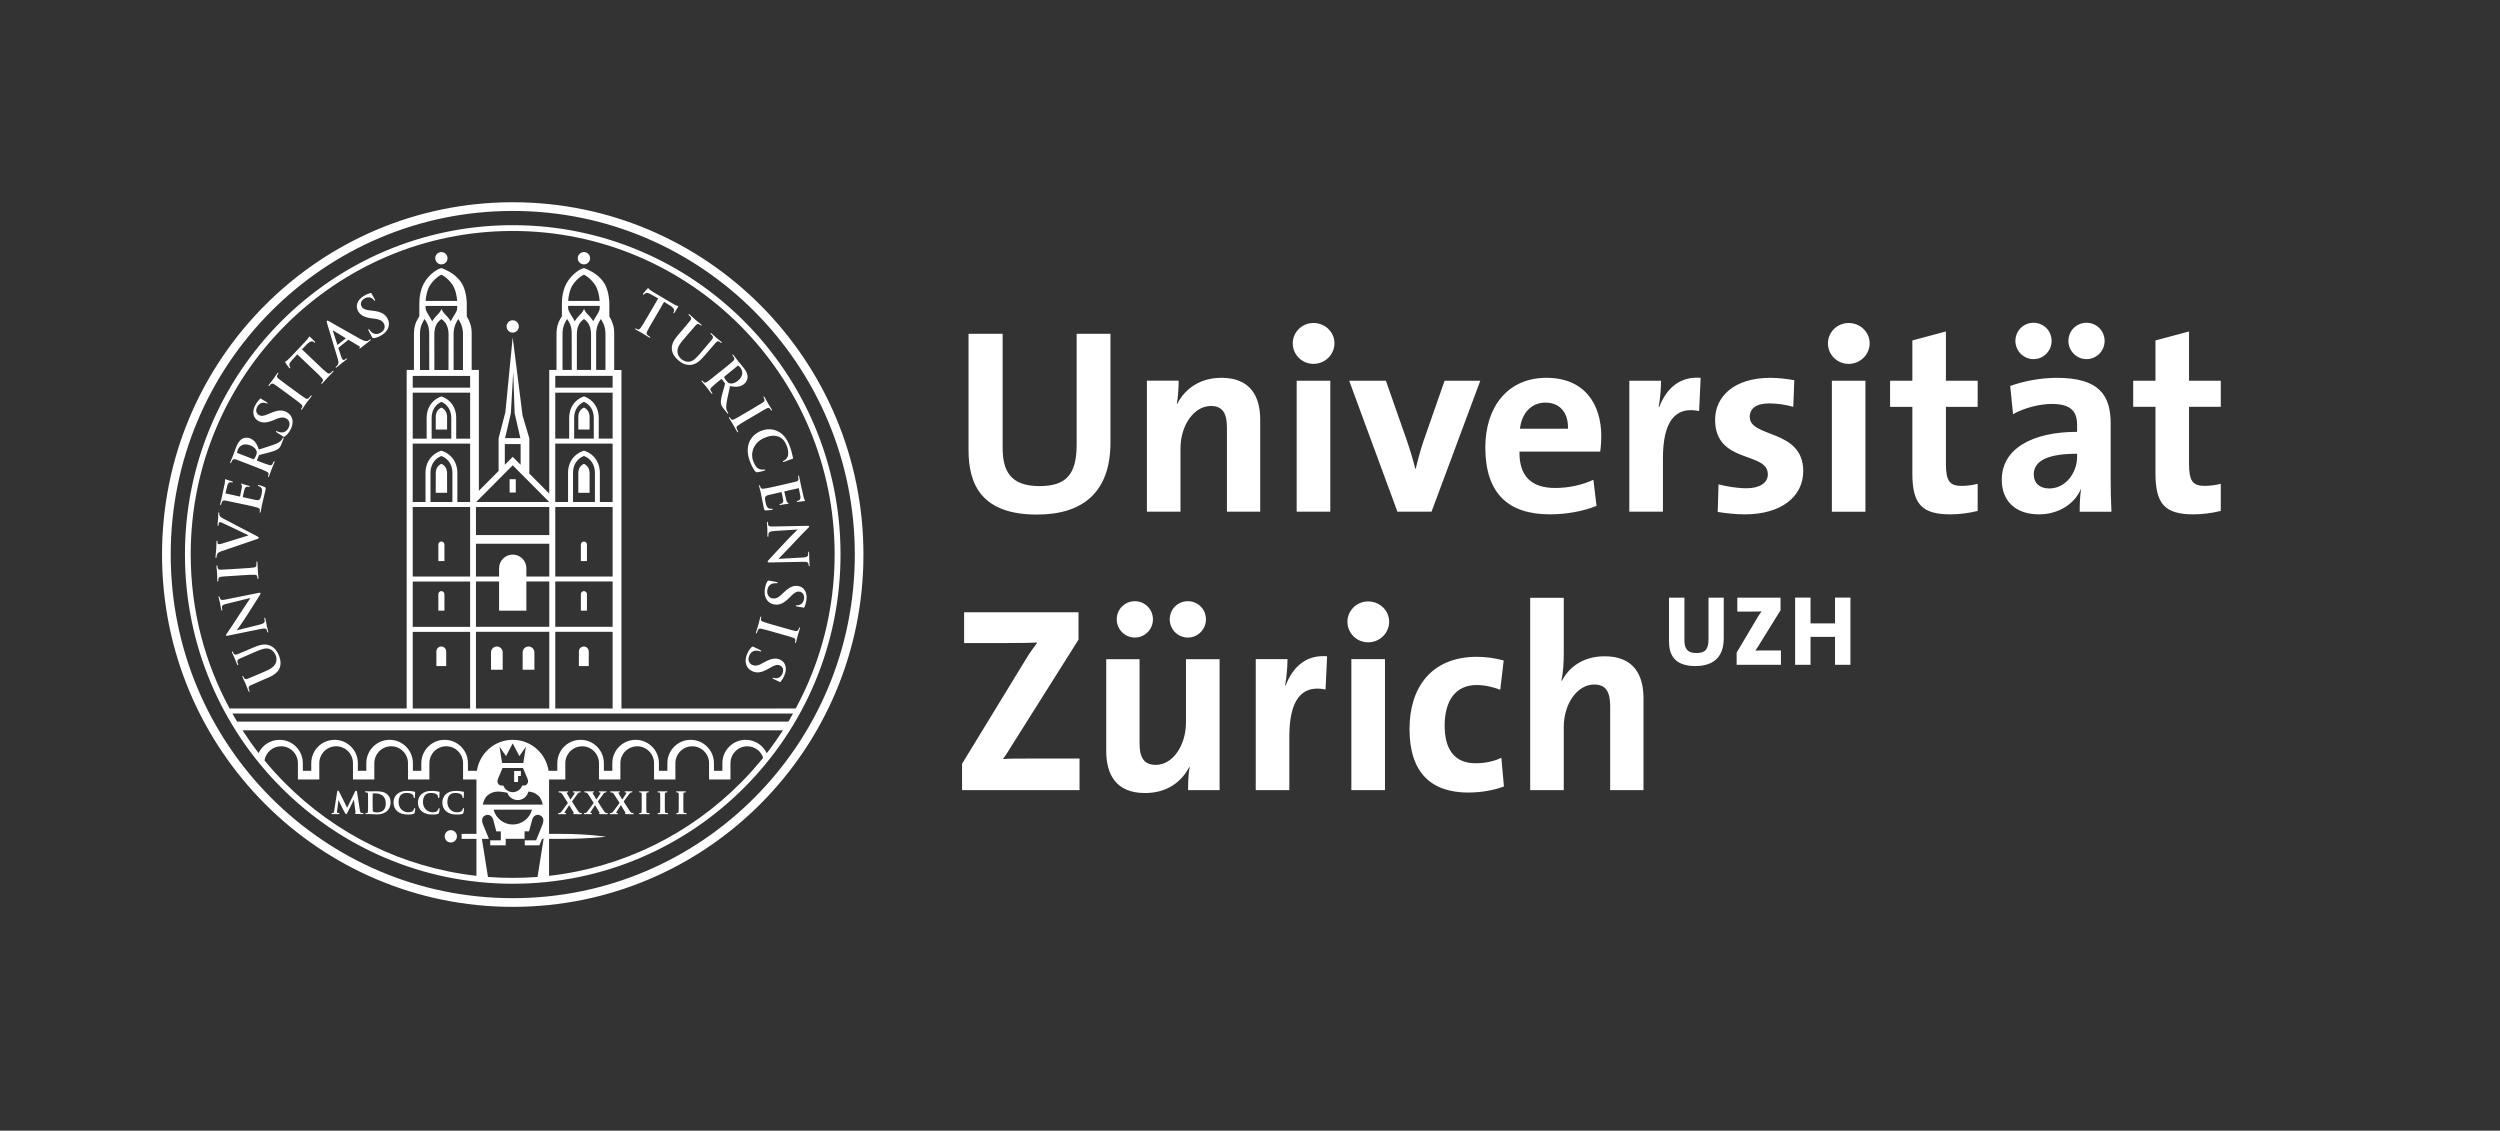 <?xml version="1.0" encoding="UTF-8"?>
<svg width="199pt" height="90pt" version="1.1" viewBox="0 0 199 90" xmlns="http://www.w3.org/2000/svg" xmlns:cc="http://creativecommons.org/ns#" xmlns:dc="http://purl.org/dc/elements/1.1/" xmlns:osb="http://www.openswatchbook.org/uri/2009/osb" xmlns:rdf="http://www.w3.org/1999/02/22-rdf-syntax-ns#">
 <rect x="0" y="0" width="199" height="90" fill="#333333" stroke="none"/>
 <g transform="translate(-1.206 -1.005)">
  <path d="m50.674 57.404v-26.949h-0.578v-2.973c-0.004-0.371-0.059-0.605-0.223-0.984-0.039-0.094-0.098-0.199-0.164-0.305v-1.07s-0.004-0.844-0.348-1.48c-0.379-0.691-1.109-1.07-1.465-1.219-0.082-0.039-0.137-0.059-0.145-0.059l-0.059-0.02-0.074 0.02c-0.039 0.008-0.617 0.191-1.164 0.945-0.5 0.691-0.516 1.574-0.52 1.82v0.066 0.988c-0.066 0.098-0.16 0.246-0.262 0.465-0.152 0.375-0.164 0.727-0.168 0.938v2.867h-0.578v9.84l-1.586-1.594v-2.809l-0.539-1.812-0.785-6.219-0.582 5.957-0.539 2.074v2.602l-1.57 1.578v-9.617h-0.574v-2.973c-0.008-0.371-0.059-0.605-0.223-0.984-0.043-0.094-0.102-0.199-0.168-0.305v-1.07s0-0.844-0.348-1.48c-0.375-0.691-1.109-1.07-1.465-1.219-0.082-0.039-0.133-0.059-0.145-0.059l-0.059-0.02-0.074 0.02c-0.035 0.008-0.613 0.191-1.164 0.945-0.5 0.691-0.516 1.574-0.52 1.82v0.066 0.988c-0.066 0.098-0.16 0.246-0.258 0.465-0.156 0.375-0.164 0.727-0.172 0.938v2.867h-0.578v26.949h-14.094c-1.973-3.644-3.098-7.824-3.098-12.266 0-7.109 2.867-13.543 7.504-18.207 4.641-4.656 11.047-7.539 18.125-7.539 7.074 0 13.48 2.883 18.121 7.539 4.637 4.664 7.508 11.098 7.508 18.207 0 4.441-1.125 8.621-3.098 12.266zm-0.703 0h-4.566v-6.106h4.566zm0-6.504h-4.566v-3.609h4.566zm0-4.004h-4.566v-5.535h4.566zm-1.41-8.25v2.316h-1.742v-2.32c0-0.449 0.16-0.809 0.422-1.059 0.125-0.125 0.277-0.215 0.449-0.281 0.172 0.066 0.32 0.156 0.449 0.281 0.262 0.25 0.422 0.609 0.422 1.059zm1.41-2.332v4.648h-1.016v-2.32c0-0.547-0.203-1.02-0.543-1.344-0.184-0.176-0.398-0.309-0.637-0.391-0.012-0.004-0.086-0.027-0.086-0.027s-0.07 0.023-0.078 0.027c-0.242 0.082-0.461 0.215-0.645 0.391-0.34 0.324-0.547 0.801-0.543 1.344v2.32h-1.02v-4.648zm-1.5-2.043v1.648h-1.562v-1.648c0.004-0.637 0.316-1.074 0.781-1.281 0.465 0.203 0.777 0.645 0.781 1.281m1.5-2.012v3.66h-1.105v-1.648c0-0.543-0.199-1.008-0.531-1.324-0.18-0.172-0.391-0.301-0.629-0.383-0.016-0.004-0.012-0.004-0.012-0.004s-0.004 0-0.02 0.004c-0.238 0.082-0.453 0.211-0.629 0.383-0.332 0.316-0.531 0.781-0.531 1.324v1.648h-1.109v-3.66zm0-0.395h-4.566v-0.938h4.566zm-3.383-5.051c0.105 0.258 0.125 0.539 0.125 0.738l0.004 2.902h-0.734v-2.906c0.004-0.195 0.027-0.461 0.137-0.73 0.078-0.176 0.156-0.32 0.227-0.422 0.082 0.125 0.16 0.242 0.242 0.418m1.664 0.758v2.883h-1.129v-2.887c0.012-0.188 0.023-0.449 0.16-0.719 0.141-0.281 0.41-0.449 0.41-0.449s0.254 0.168 0.398 0.449c0.141 0.285 0.152 0.527 0.16 0.723m0.781-1.172c0.07 0.098 0.145 0.242 0.227 0.418 0.109 0.273 0.137 0.539 0.141 0.734v2.902h-0.742v-2.902c0.004-0.199 0.039-0.477 0.145-0.734 0.09-0.207 0.164-0.32 0.23-0.418m-2.602-1.441c0.02-0.324 0.105-0.938 0.418-1.355 0.238-0.324 0.473-0.516 0.645-0.629 0.082-0.051 0.145-0.082 0.191-0.105 0.047 0.023 0.109 0.055 0.188 0.105 0.172 0.113 0.41 0.305 0.645 0.629 0.312 0.418 0.398 1.031 0.418 1.355zm2.512 0.395v0.219c-0.008 0.043-0.02 0.105-0.043 0.168-0.035 0.098-0.129 0.254-0.25 0.449-0.047 0.074-0.129 0.199-0.219 0.383-0.117-0.18-0.215-0.297-0.285-0.371-0.074-0.082-0.18-0.188-0.262-0.285-0.184-0.219-0.191-0.348-0.191-0.348s-0.008 0.129-0.191 0.348c-0.082 0.098-0.188 0.203-0.262 0.285-0.074 0.074-0.172 0.195-0.289 0.379-0.094-0.188-0.176-0.316-0.227-0.395-0.121-0.191-0.211-0.352-0.25-0.449-0.035-0.094-0.047-0.207-0.047-0.215v-0.168zm-4.016 32.051h-5.836v-6.106h5.836zm-3.996-10.113v2.324h2.172v-2.324h1.824v3.609h-5.836v-3.609zm3.996-3.004v2.609h-1.824v-0.656c0-0.598-0.484-1.09-1.086-1.09-0.602 0-1.086 0.492-1.086 1.09v0.656h-1.84v-2.609zm0-0.691h-5.836v-2.234h5.836zm-2.91-5.555 2.906 2.922h-5.812zm-0.609-2.16 0.461-1.977 0.188-3.301 0.113 3.301 0.457 1.977zm1.238 0.473v1.648l-0.629-0.633-0.629 0.633v-1.648zm-4.019 21.051h-4.57v-6.106h4.57zm0-6.504h-4.57v-3.609h4.57zm0-4.004h-4.57v-5.535h4.57zm-1.41-8.25v2.316h-1.746v-2.32c0-0.449 0.164-0.809 0.422-1.059 0.129-0.125 0.281-0.215 0.449-0.281 0.172 0.066 0.324 0.156 0.449 0.281 0.262 0.25 0.426 0.609 0.426 1.059zm1.41-2.332v4.648h-1.016v-2.32c0-0.547-0.207-1.02-0.547-1.344-0.184-0.176-0.398-0.309-0.637-0.391-0.012-0.004-0.086-0.027-0.086-0.027s-0.07 0.023-0.078 0.027c-0.238 0.082-0.461 0.215-0.645 0.391-0.34 0.324-0.543 0.801-0.543 1.344v2.32h-1.02v-4.648zm-1.5-2.043v1.648h-1.566v-1.648c0.004-0.637 0.316-1.074 0.781-1.281 0.465 0.203 0.777 0.645 0.785 1.281m1.5-2.012v3.66h-1.109v-1.648c0.004-0.543-0.199-1.008-0.531-1.324-0.176-0.172-0.391-0.301-0.629-0.383-0.016-0.004-0.012-0.004-0.012-0.004s-0.004 0-0.02 0.004c-0.234 0.082-0.449 0.211-0.629 0.383-0.332 0.316-0.531 0.781-0.531 1.324v1.648h-1.109v-3.66zm0-0.395h-4.57v-0.938h4.57zm-3.387-5.051c0.105 0.258 0.125 0.539 0.129 0.738l0.004 2.902h-0.738v-2.906c0.004-0.195 0.027-0.461 0.137-0.73 0.082-0.176 0.16-0.32 0.227-0.422 0.082 0.125 0.164 0.242 0.242 0.418m1.668 0.758-0.004 2.883h-1.125c0-0.805-0.004-2.883-0.004-2.887 0.012-0.188 0.027-0.449 0.16-0.719 0.145-0.281 0.41-0.449 0.41-0.449s0.258 0.168 0.398 0.449c0.141 0.285 0.156 0.527 0.164 0.723m0.777-1.172c0.07 0.098 0.145 0.242 0.227 0.418 0.109 0.273 0.141 0.539 0.145 0.734v2.902h-0.746v-2.902c0.004-0.199 0.039-0.477 0.145-0.734 0.09-0.207 0.164-0.32 0.23-0.418m-2.602-1.441c0.02-0.324 0.109-0.938 0.422-1.355 0.238-0.324 0.473-0.516 0.645-0.629 0.078-0.051 0.141-0.082 0.188-0.105 0.047 0.023 0.109 0.055 0.188 0.105 0.172 0.113 0.41 0.305 0.648 0.629 0.309 0.418 0.398 1.031 0.418 1.355zm2.512 0.395v0.219c-0.008 0.043-0.02 0.105-0.039 0.168-0.039 0.098-0.129 0.254-0.254 0.449-0.043 0.074-0.125 0.199-0.215 0.383-0.117-0.18-0.219-0.297-0.285-0.371-0.078-0.082-0.18-0.188-0.266-0.285-0.184-0.219-0.191-0.348-0.191-0.348s-0.008 0.129-0.188 0.348c-0.086 0.098-0.188 0.203-0.266 0.285-0.07 0.074-0.172 0.195-0.289 0.379-0.094-0.188-0.176-0.316-0.223-0.395-0.121-0.191-0.215-0.352-0.25-0.449-0.035-0.094-0.051-0.203-0.051-0.215v-0.168zm26.363 33.09h-43.883c-0.129-0.211-0.254-0.426-0.375-0.641h44.629c-0.121 0.215-0.242 0.43-0.371 0.641m-1.723 2.516c-0.297-0.633-0.934-1.066-1.676-1.066-1.023 0-1.855 0.832-1.855 1.863v0.602h-0.672v-0.602c0-1.031-0.828-1.863-1.852-1.863-1.023 0-1.855 0.832-1.855 1.863v0.602h-0.672v-0.602c0-1.031-0.832-1.863-1.855-1.863-1.023 0-1.855 0.832-1.855 1.863v0.602h-0.672v-0.602c0-1.031-0.828-1.863-1.852-1.863-1.027 0-1.855 0.832-1.855 1.863v0.602h-0.695c-0.207-1.395-1.406-2.465-2.852-2.465-1.449 0-2.644 1.07-2.852 2.465h-0.715v-0.602c0-1.031-0.832-1.863-1.855-1.863-1.023 0-1.855 0.832-1.855 1.863v0.602h-0.672v-0.602c0-1.031-0.828-1.863-1.852-1.863-1.027 0-1.855 0.832-1.855 1.863v0.602h-0.672v-0.602c0-1.031-0.832-1.863-1.855-1.863-1.023 0-1.855 0.832-1.855 1.863v0.602h-0.672v-0.602c0-1.031-0.828-1.863-1.852-1.863-0.738 0-1.371 0.43-1.672 1.051-0.453-0.586-0.875-1.188-1.277-1.809h43.023c-0.406 0.625-0.836 1.234-1.293 1.824m-2.098 2.383c-4 4.019-9.309 6.711-15.23 7.379v-2.945h1.082c2.008 0 3.457-0.168 3.457-0.168s-1.492-0.227-3.457-0.227h-1.082v-4.332h1.293v-1.293c0-0.742 0.602-1.348 1.34-1.348 0.742 0 1.34 0.605 1.34 1.348v1.293h1.699v-0.008h0.004v-1.285c0-0.742 0.598-1.348 1.34-1.348 0.738 0 1.34 0.605 1.34 1.348v1.293h1.699v-1.293c0-0.742 0.602-1.348 1.34-1.348 0.742 0 1.34 0.605 1.34 1.348v1.293h1.703v-1.293c0-0.742 0.598-1.348 1.34-1.348 0.586 0 1.086 0.379 1.266 0.91-0.57 0.707-1.172 1.383-1.812 2.023m-16.59 2.109c-0.18 0.68-0.797 1.184-1.531 1.184s-1.352-0.504-1.531-1.184zm-1.969-1.348c0.121 0.34 0.445 0.586 0.828 0.586 0.414 0 0.758-0.285 0.852-0.676 0.258 0.012 0.516 0.09 0.77 0.305 0.242 0.203 0.34 0.559 0.371 0.734h-4.769c0.035-0.176 0.133-0.531 0.375-0.734 0.523-0.441 1.055-0.297 1.574-0.215m-0.621-3.66 0.52 0.746 0.531-1.012 0.531 1.012 0.52-0.746-0.207 1.293h-1.688zm0.246 1.691h1.625c0.062 0.148 0.219 0.527 0.312 0.746 0.066 0.152 0.148 0.316 0.047 0.484-0.121 0.199-0.285 0.172-0.395 0.164-0.008-0.004-0.016 0-0.02-0.004-0.117 0.312-0.41 0.535-0.758 0.535-0.348 0-0.641-0.223-0.758-0.535-0.004 0.004-0.012 0-0.02 0.004-0.113 0.008-0.273 0.035-0.395-0.164-0.102-0.168-0.02-0.332 0.047-0.484 0.094-0.219 0.25-0.598 0.312-0.746m2.785 8.676c-0.652 0.047-1.309 0.074-1.973 0.074-0.664 0-1.32-0.027-1.973-0.074l-0.484-3.035h0.559c-0.141-0.332-0.379-0.914-0.473-1.152-0.152-0.379-0.039-0.629 0.211-0.727 0.246-0.098 0.52 0.039 0.609 0.363l0.242 0.922h0.359v0.711h-0.844v0.398h1.234v-0.516h1.5v-0.594h0.355l0.25-0.922c0.086-0.324 0.363-0.461 0.609-0.363 0.254 0.098 0.367 0.348 0.215 0.727-0.039 0.105-0.105 0.273-0.18 0.461l-0.332 0.809h-0.902v0.398h1.164l0.215-0.516h0.121zm-4.863-3.43h-1.18v0.395h1.18v2.945c-5.922-0.668-11.234-3.359-15.234-7.379-0.574-0.574-1.121-1.18-1.637-1.809 0.105-0.637 0.656-1.125 1.32-1.125 0.742 0 1.34 0.605 1.34 1.348v1.293h1.699v-0.008h0.004v-1.285c0-0.742 0.598-1.348 1.34-1.348 0.738 0 1.34 0.605 1.34 1.348v1.293h1.699v-1.293c0-0.742 0.602-1.348 1.34-1.348 0.742 0 1.34 0.605 1.34 1.348v1.293h1.703v-1.293c0-0.742 0.598-1.348 1.34-1.348 0.738 0 1.34 0.605 1.34 1.348v1.293h1.066zm2.891-48.453c-14.41 0-26.094 11.734-26.094 26.211s11.684 26.211 26.094 26.211c14.41 0 26.09-11.734 26.09-26.211s-11.68-26.211-26.09-26.211m0.422 43.844h0.223v-0.395h-0.535v0.875h0.312zm-19.676-36.965c-4.926 4.949-7.973 11.785-7.973 19.34 0 7.555 3.047 14.391 7.973 19.34 4.93 4.949 11.734 8.012 19.254 8.012s14.324-3.062 19.25-8.012c4.93-4.949 7.977-11.785 7.977-19.34 0-7.555-3.047-14.391-7.977-19.34-4.926-4.953-11.73-8.012-19.25-8.012s-14.324 3.059-19.254 8.012m-8.664 19.34c0-15.488 12.5-28.043 27.918-28.043s27.914 12.555 27.914 28.043c0 15.488-12.496 28.043-27.914 28.043s-27.918-12.555-27.918-28.043m133.17 8.773v-2.223h-1.949v2.223h-1.227v-5.344h1.227v2.051h1.949v-2.051h1.227v5.344zm-7.832 0v-0.965l1.707-2.875c0.086-0.141 0.18-0.277 0.285-0.41-0.141 0.008-0.324 0.016-0.836 0.016h-1.102v-1.109h3.441v1.004l-1.805 2.914c-0.062 0.105-0.125 0.191-0.203 0.301 0.102-0.016 0.398-0.016 1.031-0.016h1.008v1.141zm-3.281 0.102c-1.691 0-2.102-0.918-2.102-1.984v-3.461h1.227v3.387c0 0.625 0.199 1.023 0.953 1.023 0.695 0 0.965-0.293 0.965-1.094v-3.316h1.211v3.246c0 1.504-0.844 2.199-2.254 2.199m-6.785 9.879v-6.668c0-1.094-0.293-1.742-1.273-1.742-1.355 0-2.422 1.551-2.422 3.375v5.035h-2.672v-15.312h2.672v4.469c0 0.629-0.043 1.508-0.188 2.117l0.043 0.023c0.602-1.176 1.793-1.953 3.402-1.953 2.336 0 3.09 1.512 3.09 3.336v7.32zm-11.297 0.191c-2.883 0-4.676-1.512-4.676-5.059 0-3.25 1.691-5.746 5.367-5.746 0.707 0 1.461 0.105 2.129 0.293l-0.273 2.328c-0.562-0.211-1.211-0.375-1.879-0.375-1.691 0-2.547 1.258-2.547 3.231 0 1.781 0.691 2.996 2.465 2.996 0.707 0 1.48-0.145 2.047-0.438l0.207 2.285c-0.711 0.273-1.734 0.484-2.84 0.484m-9.305-10.617h2.676v10.426h-2.676zm1.336-1.34c-0.918 0-1.648-0.734-1.648-1.641 0-0.879 0.73-1.613 1.648-1.613 0.922 0 1.672 0.715 1.672 1.613 0 0.906-0.75 1.641-1.672 1.641m-3.391 3.754c-1.922-0.398-2.883 0.859-2.883 3.754v4.258h-2.672v-10.426h2.527c0 0.523-0.062 1.363-0.188 2.098h0.043c0.5-1.32 1.5-2.473 3.297-2.328zm-10.961-4.133c-0.793 0-1.441-0.648-1.441-1.449 0-0.816 0.648-1.445 1.441-1.445 0.793 0 1.441 0.629 1.441 1.445 0 0.801-0.648 1.449-1.441 1.449m-4.219 0c-0.793 0-1.441-0.648-1.441-1.449 0-0.816 0.648-1.445 1.441-1.445 0.793 0 1.441 0.629 1.441 1.445 0 0.801-0.648 1.449-1.441 1.449m4.238 12.145c0-0.48 0.019-1.301 0.125-1.844l-0.019-0.023c-0.629 1.238-1.816 2.098-3.531 2.098-2.336 0-3.09-1.512-3.09-3.336v-7.32h2.652v6.672c0 1.09 0.293 1.742 1.297 1.742 1.355 0 2.398-1.555 2.398-3.379v-5.035h2.676v10.426zm-17.992 0v-2.098l5.07-8.305c0.293-0.484 0.586-0.902 0.922-1.344-0.504 0.02-1.172 0.039-2.57 0.039h-3.258v-2.453h9.105v2.184l-5.367 8.516c-0.207 0.336-0.395 0.652-0.648 0.988 0.355-0.043 1.316-0.043 3.051-0.043h3.047v2.516zm98.023-21.953c-2.297 0-3.027-0.84-3.027-3.273v-5.285h-1.773v-2.078h1.773v-3.207l2.672-0.715v3.922h2.527v2.078h-2.527v4.57c0 1.344 0.316 1.723 1.234 1.723 0.438 0 0.918-0.062 1.293-0.168v2.16c-0.668 0.168-1.441 0.273-2.172 0.273m-8.516-12.355c-0.793 0-1.441-0.652-1.441-1.449 0-0.816 0.648-1.445 1.441-1.445s1.441 0.629 1.441 1.445c0 0.797-0.648 1.449-1.441 1.449m-0.75 7.531c-2.82 0-3.449 0.816-3.449 1.656 0 0.672 0.461 1.109 1.234 1.109 1.312 0 2.215-1.258 2.215-2.516zm-3.469-7.531c-0.793 0-1.441-0.652-1.441-1.449 0-0.816 0.648-1.445 1.441-1.445 0.797 0 1.441 0.629 1.441 1.445 0 0.797-0.645 1.449-1.441 1.449m3.676 12.145c0-0.609 0.019-1.215 0.105-1.762l-0.023-0.02c-0.5 1.172-1.773 1.992-3.32 1.992-1.879 0-2.965-1.07-2.965-2.75 0-2.496 2.465-3.816 5.996-3.816v-0.566c0-1.09-0.523-1.656-2.027-1.656-0.938 0-2.191 0.312-3.07 0.816l-0.227-2.246c1.043-0.375 2.379-0.648 3.715-0.648 3.34 0 4.281 1.363 4.281 3.629v4.344c0 0.836 0.019 1.824 0.062 2.684zm-10.289 0.211c-2.301 0-3.031-0.84-3.031-3.273v-5.285h-1.773v-2.078h1.773v-3.207l2.672-0.715v3.922h2.527v2.078h-2.527v4.57c0 1.344 0.316 1.723 1.234 1.723 0.438 0 0.918-0.062 1.293-0.168v2.16c-0.668 0.168-1.441 0.273-2.168 0.273m-9.438-10.637h2.672v10.426h-2.672zm1.336-1.34c-0.918 0-1.648-0.734-1.648-1.637 0-0.883 0.73-1.617 1.648-1.617 0.918 0 1.672 0.715 1.672 1.617 0 0.902-0.754 1.637-1.672 1.637m-8.246 11.977c-0.754 0-1.508-0.086-2.176-0.191l0.066-2.199c0.645 0.168 1.438 0.312 2.234 0.312 1.023 0 1.691-0.418 1.691-1.109 0-1.848-4.199-0.801-4.199-4.344 0-1.824 1.484-3.336 4.406-3.336 0.605 0 1.277 0.082 1.898 0.188l-0.082 2.121c-0.582-0.168-1.273-0.273-1.922-0.273-1.043 0-1.543 0.418-1.543 1.07 0 1.699 4.258 0.945 4.258 4.32 0 2.055-1.793 3.441-4.633 3.441m-3.656-8.223c-1.922-0.402-2.879 0.859-2.879 3.754v4.258h-2.676v-10.426h2.527c0 0.523-0.062 1.363-0.188 2.098h0.043c0.5-1.32 1.5-2.473 3.297-2.328zm-12.234-0.672c-1.109 0-1.879 0.816-2.027 2.078h3.824c0.039-1.305-0.672-2.078-1.797-2.078m4.363 3.902h-6.43c-0.023 1.949 0.938 2.894 2.859 2.894 1.023 0 2.129-0.23 3.027-0.652l0.25 2.078c-1.105 0.441-2.422 0.672-3.715 0.672-3.301 0-5.137-1.656-5.137-5.328 0-3.188 1.754-5.539 4.863-5.539 3.027 0 4.367 2.078 4.367 4.656 0 0.355-0.023 0.777-0.086 1.219m-13.426 4.781h-2.715l-3.84-10.426h2.922l1.648 4.699c0.25 0.715 0.504 1.551 0.691 2.309h0.039c0.168-0.715 0.379-1.512 0.625-2.227l1.672-4.781h2.84zm-10.734-10.426h2.676v10.426h-2.676zm1.336-1.34c-0.918 0-1.648-0.734-1.648-1.637 0-0.883 0.73-1.617 1.648-1.617 0.922 0 1.672 0.715 1.672 1.617 0 0.902-0.75 1.637-1.672 1.637m-6.887 11.766v-6.672c0-1.09-0.293-1.742-1.277-1.742-1.355 0-2.422 1.555-2.422 3.379v5.035h-2.672v-10.426h2.527c0 0.484-0.043 1.301-0.145 1.848l0.019 0.02c0.625-1.238 1.836-2.098 3.527-2.098 2.34 0 3.09 1.512 3.09 3.336v7.32zm-15.121 0.23c-4.445 0-5.449-2.434-5.449-5.141v-9.25h2.715v9.086c0 1.781 0.586 3.039 2.922 3.039 2.09 0 2.969-0.879 2.969-3.293v-8.832h2.691v8.664c0 3.879-2.129 5.727-5.848 5.727m-36.062-20.895c-0.27 0-0.492 0.219-0.492 0.488 0 0.273 0.223 0.492 0.492 0.492 0.27 0 0.488-0.219 0.488-0.492 0-0.27-0.219-0.488-0.488-0.488m0.383 32.957v-1.164c0-0.219-0.176-0.395-0.391-0.395-0.219 0-0.395 0.176-0.395 0.395v1.164zm-0.145-4.414v-1.309c0-0.137-0.105-0.246-0.242-0.246-0.133 0-0.242 0.109-0.242 0.246v1.309zm0-3.949v-1.312c0-0.133-0.105-0.242-0.242-0.242-0.133 0-0.242 0.109-0.242 0.242v1.312zm0.211-10.465v-1.012c-0.004-0.367-0.184-0.621-0.449-0.738-0.27 0.117-0.449 0.375-0.449 0.738v1.012zm0 5.031v-1.566c-0.004-0.367-0.184-0.621-0.449-0.738-0.27 0.117-0.449 0.371-0.449 0.738v1.566zm-11.797-19.16c-0.27 0-0.488 0.219-0.488 0.488 0 0.273 0.219 0.492 0.488 0.492s0.488-0.219 0.488-0.492c0-0.27-0.219-0.488-0.488-0.488m0.383 32.957v-1.164c0-0.219-0.176-0.395-0.391-0.395-0.215 0-0.391 0.176-0.391 0.395v1.164zm-0.141-4.414v-1.309c0-0.137-0.109-0.246-0.242-0.246-0.137 0-0.242 0.109-0.242 0.246v1.309zm0-3.949v-1.312c0-0.133-0.109-0.242-0.242-0.242-0.137 0-0.242 0.109-0.242 0.242v1.312zm0.211-10.465v-1.012c-0.004-0.367-0.184-0.621-0.453-0.738-0.27 0.117-0.445 0.375-0.449 0.738v1.012zm0 5.031v-1.566c-0.004-0.367-0.184-0.621-0.453-0.738-0.27 0.117-0.445 0.371-0.449 0.738v1.566zm0.297 26.855c-0.273 0-0.488 0.223-0.488 0.492 0 0.273 0.215 0.492 0.488 0.492 0.27 0 0.488-0.219 0.488-0.492 0-0.27-0.219-0.492-0.488-0.492m4.68-26.875h0.492v-1.062h-0.492zm0.246-13.711c-0.27 0-0.488 0.223-0.488 0.492 0 0.273 0.219 0.492 0.488 0.492s0.488-0.219 0.488-0.492c0-0.27-0.219-0.492-0.488-0.492m1.727 27.82v-1.383c0-0.258-0.207-0.469-0.465-0.469s-0.469 0.211-0.469 0.469v1.383zm-2.523 0v-1.383c0-0.258-0.207-0.469-0.465-0.469-0.258 0-0.465 0.211-0.465 0.469v1.383zm14.59 11.406c-0.035 0-0.09 0-0.121-0.008-0.066-0.012-0.07-0.027-0.078-0.094-0.012-0.098-0.012-0.285-0.012-0.512v-0.414c0-0.359 0-0.426 0.004-0.5 0.008-0.082 0.016-0.094 0.074-0.109 0.027-0.004 0.047-0.008 0.07-0.008s0.059-0.012 0.059-0.047c-0.008-0.039-0.039-0.039-0.07-0.039-0.094 0-0.254 0.004-0.312 0.004-0.066 0-0.234-0.004-0.324-0.004-0.039 0-0.07 0-0.078 0.039 0 0.035 0.031 0.047 0.059 0.047s0.059 0.004 0.082 0.012c0.047 0.016 0.062 0.027 0.07 0.105v0.5 0.414c0 0.227 0 0.414-0.012 0.512-0.008 0.07-0.016 0.086-0.055 0.098-0.02 0.004-0.047 0.004-0.082 0.004s-0.059 0.023-0.059 0.047c0.004 0.035 0.039 0.043 0.07 0.043 0.094 0 0.262-0.004 0.316-0.004 0.062 0 0.23 0.004 0.391 0.004 0.027 0 0.062-0.004 0.066-0.043 0-0.027-0.027-0.047-0.059-0.047m-1.473 0c-0.035 0-0.09 0-0.121-0.008-0.062-0.012-0.07-0.027-0.082-0.094-0.008-0.098-0.008-0.285-0.008-0.512v-0.414c0-0.359 0-0.426 0.004-0.5 0.008-0.082 0.016-0.094 0.074-0.109 0.027-0.004 0.047-0.008 0.07-0.008s0.059-0.012 0.059-0.047c-0.008-0.039-0.039-0.039-0.07-0.039-0.094 0-0.254 0.004-0.312 0.004-0.066 0-0.234-0.004-0.324-0.004-0.039 0-0.07 0-0.078 0.039 0 0.035 0.031 0.047 0.059 0.047s0.059 0.004 0.082 0.012c0.047 0.016 0.059 0.027 0.066 0.105 0.004 0.074 0.004 0.141 0.004 0.5v0.414c0 0.227 0 0.414-0.012 0.512-0.008 0.07-0.016 0.086-0.055 0.098-0.02 0.004-0.047 0.004-0.082 0.004s-0.059 0.023-0.059 0.047c0.004 0.035 0.035 0.043 0.066 0.043 0.098 0 0.266-0.004 0.316-0.004 0.066 0 0.234 0.004 0.395 0.004 0.027 0 0.062-0.004 0.066-0.043 0-0.023-0.023-0.047-0.059-0.047m-1.473 0c-0.035 0-0.09 0-0.121-0.008-0.062-0.012-0.07-0.027-0.082-0.094-0.008-0.098-0.008-0.285-0.008-0.512v-0.414c0-0.359 0-0.426 0.004-0.5 0.008-0.082 0.016-0.094 0.074-0.109 0.027-0.004 0.047-0.008 0.07-0.008s0.059-0.012 0.059-0.047c-0.008-0.039-0.039-0.039-0.07-0.039-0.094 0-0.254 0.004-0.312 0.004-0.07 0-0.234-0.004-0.324-0.004-0.039 0-0.07 0-0.078 0.039 0 0.035 0.031 0.047 0.059 0.047s0.059 0.004 0.082 0.012c0.047 0.016 0.062 0.027 0.07 0.105v0.5 0.414c0 0.227 0 0.414-0.012 0.512-0.008 0.07-0.016 0.086-0.055 0.098-0.02 0.004-0.047 0.004-0.082 0.004s-0.059 0.023-0.059 0.047c0.004 0.035 0.035 0.043 0.066 0.043 0.098 0 0.266-0.004 0.316-0.004 0.066 0 0.234 0.004 0.395 0.004 0.027 0 0.062-0.004 0.066-0.043 0-0.023-0.023-0.047-0.059-0.047m-1.27 0c-0.02 0-0.059 0-0.086-0.012-0.051-0.016-0.082-0.035-0.125-0.086-0.055-0.07-0.438-0.676-0.531-0.82l0.395-0.539c0.074-0.105 0.121-0.164 0.164-0.172 0.031-0.008 0.059-0.016 0.082-0.016 0.031 0 0.059-0.016 0.059-0.043 0-0.039-0.035-0.043-0.062-0.043-0.09 0-0.191 0.004-0.238 0.004-0.043 0-0.16-0.004-0.254-0.004-0.035 0-0.07 0.004-0.07 0.043 0 0.031 0.027 0.043 0.051 0.043 0.016 0 0.051 0 0.07 0.008 0.02 0.004 0.027 0.02 0.027 0.02 0 0.016-0.008 0.047-0.027 0.078-0.035 0.059-0.227 0.34-0.309 0.465-0.094-0.152-0.188-0.309-0.289-0.488-0.012-0.02-0.02-0.055-0.02-0.059s0-0.012 0.016-0.016c0.02-0.004 0.043-0.008 0.055-0.008 0.023 0 0.055-0.012 0.059-0.043-0.004-0.039-0.039-0.043-0.07-0.043-0.09 0-0.242 0.004-0.273 0.004-0.113 0-0.312-0.004-0.367-0.004-0.031 0-0.066 0-0.07 0.039 0 0.027 0.02 0.047 0.043 0.047s0.059 0.008 0.098 0.016c0.078 0.027 0.125 0.074 0.184 0.164l0.422 0.66-0.469 0.633c-0.082 0.113-0.117 0.145-0.18 0.164-0.035 0.008-0.07 0.008-0.086 0.008-0.027 0.004-0.051 0.023-0.051 0.051s0.027 0.039 0.055 0.039h0.043c0.039 0 0.156-0.004 0.203-0.004 0.059 0 0.219 0.004 0.234 0.004h0.043c0.031 0 0.07-0.004 0.07-0.039 0-0.031-0.023-0.047-0.051-0.051h-0.051c-0.016 0-0.027-0.008-0.027-0.02v-0.004c0-0.016 0.012-0.047 0.031-0.082l0.34-0.527c0.105 0.176 0.234 0.387 0.367 0.605 0.004 0.008 0.004 0.012 0.004 0.016 0.004 0.004 0 0.004 0 0.004-0.027 0.004-0.047 0.023-0.047 0.051 0.008 0.043 0.043 0.039 0.102 0.043 0.199 0.004 0.395 0.004 0.453 0.004h0.07c0.031 0 0.062-0.004 0.066-0.043 0-0.027-0.027-0.047-0.051-0.047m-2.059 0c-0.02 0-0.059 0-0.086-0.012-0.055-0.016-0.086-0.035-0.125-0.086-0.055-0.07-0.441-0.676-0.531-0.82l0.395-0.539c0.074-0.105 0.117-0.164 0.16-0.172 0.035-0.008 0.062-0.016 0.086-0.016 0.027 0 0.059-0.016 0.059-0.043-0.004-0.039-0.039-0.043-0.062-0.043-0.094 0-0.191 0.004-0.238 0.004-0.047 0-0.16-0.004-0.254-0.004-0.035 0-0.07 0.004-0.074 0.043 0 0.031 0.031 0.043 0.051 0.043s0.051 0 0.07 0.008c0.023 0.004 0.031 0.02 0.027 0.02 0 0.016-0.004 0.047-0.023 0.078-0.039 0.059-0.227 0.34-0.309 0.465-0.094-0.156-0.188-0.309-0.289-0.488-0.016-0.02-0.023-0.055-0.023-0.059s0.004-0.008 0.02-0.016c0.016-0.004 0.043-0.008 0.051-0.008 0.027 0 0.059-0.012 0.059-0.043 0-0.039-0.035-0.043-0.066-0.043-0.094 0-0.242 0.004-0.273 0.004-0.117 0-0.312-0.004-0.371-0.004-0.031 0-0.062 0-0.07 0.039 0 0.027 0.02 0.047 0.047 0.047 0.023 0 0.059 0.008 0.098 0.016 0.078 0.027 0.121 0.074 0.184 0.164l0.418 0.66-0.465 0.633c-0.086 0.113-0.117 0.145-0.184 0.164-0.031 0.008-0.066 0.008-0.082 0.008-0.027 0.004-0.051 0.023-0.051 0.051s0.027 0.039 0.055 0.039h0.039c0.043 0 0.16-0.004 0.203-0.004 0.062 0 0.219 0.004 0.238 0.004h0.043c0.031 0 0.066-0.004 0.07-0.039-0.004-0.031-0.027-0.047-0.051-0.051h-0.051c-0.02 0-0.031-0.008-0.031-0.02v-0.004c0-0.016 0.012-0.047 0.035-0.082l0.34-0.527c0.105 0.176 0.23 0.387 0.363 0.606 0.008 0.008 0.008 0.012 0.008 0.016 0 0.004-0.004 0.004-0.004 0.004-0.023 0.004-0.047 0.023-0.047 0.051 0.008 0.043 0.043 0.039 0.105 0.043 0.199 0.004 0.391 0.004 0.449 0.004h0.074c0.027 0 0.062-0.004 0.066-0.043 0-0.027-0.027-0.047-0.051-0.047m-2.059 0c-0.023 0-0.059 0-0.09-0.012-0.051-0.016-0.082-0.035-0.121-0.086-0.059-0.07-0.441-0.676-0.531-0.82l0.391-0.539c0.074-0.105 0.121-0.164 0.164-0.172 0.031-0.008 0.062-0.016 0.086-0.016 0.027 0 0.055-0.016 0.055-0.043 0-0.039-0.035-0.043-0.062-0.043-0.094 0-0.191 0.004-0.238 0.004-0.047 0-0.16-0.004-0.254-0.004-0.031 0-0.07 0.004-0.07 0.043 0 0.031 0.031 0.043 0.051 0.043 0.016 0 0.051 0 0.07 0.008 0.02 0.004 0.027 0.02 0.027 0.02 0 0.016-0.008 0.047-0.023 0.078-0.039 0.059-0.23 0.34-0.312 0.465-0.09-0.152-0.188-0.309-0.285-0.488-0.016-0.02-0.023-0.055-0.023-0.059s0-0.012 0.016-0.016c0.02-0.004 0.043-0.008 0.055-0.008 0.027 0 0.059-0.012 0.059-0.043 0-0.039-0.039-0.043-0.07-0.043-0.09 0-0.238 0.004-0.273 0.004-0.113 0-0.309-0.004-0.367-0.004-0.031 0-0.066 0-0.07 0.039 0 0.027 0.02 0.047 0.043 0.047s0.062 0.008 0.098 0.016c0.082 0.027 0.125 0.074 0.188 0.164l0.418 0.66-0.465 0.633c-0.086 0.113-0.121 0.145-0.184 0.164-0.031 0.008-0.07 0.008-0.086 0.008-0.027 0.004-0.051 0.023-0.051 0.051s0.027 0.039 0.055 0.039h0.043c0.039 0 0.156-0.004 0.203-0.004 0.059 0 0.219 0.004 0.234 0.004h0.043c0.031 0 0.07-0.004 0.07-0.039 0-0.031-0.023-0.047-0.051-0.051h-0.051c-0.016 0-0.027-0.012-0.027-0.02v-0.004c0-0.016 0.012-0.047 0.031-0.082l0.34-0.527c0.109 0.176 0.234 0.387 0.367 0.605 0.004 0.008 0.004 0.012 0.004 0.016 0.004 0.004 0 0.004 0 0.004-0.023 0.004-0.047 0.023-0.047 0.051 0.008 0.043 0.043 0.039 0.102 0.043 0.199 0.004 0.395 0.004 0.453 0.004h0.074c0.027 0 0.062-0.004 0.062-0.043 0-0.027-0.023-0.047-0.047-0.047m-9.383-0.395c-0.031 0-0.047 0.031-0.051 0.062-0.008 0.039-0.039 0.105-0.078 0.148-0.09 0.102-0.199 0.121-0.414 0.121-0.316-0.004-0.738-0.258-0.738-0.809 0-0.227 0.043-0.449 0.219-0.598 0.105-0.09 0.234-0.129 0.445-0.129 0.219 0 0.379 0.059 0.453 0.133 0.059 0.059 0.086 0.137 0.09 0.207 0 0.027 0.004 0.066 0.043 0.07 0.043-0.004 0.051-0.043 0.055-0.078 0-0.047 0-0.18 0.008-0.254 0.004-0.086 0.008-0.109 0.008-0.133 0.004-0.023-0.02-0.047-0.051-0.047-0.07-0.008-0.152-0.027-0.242-0.039-0.109-0.016-0.203-0.023-0.355-0.023-0.363 0-0.605 0.094-0.785 0.254-0.234 0.211-0.289 0.496-0.289 0.66 0 0.23 0.066 0.504 0.309 0.711 0.227 0.191 0.512 0.258 0.848 0.258 0.16 0 0.344-0.012 0.445-0.055 0.043-0.012 0.066-0.035 0.074-0.078 0.027-0.086 0.055-0.289 0.055-0.32 0-0.023-0.012-0.059-0.047-0.062m-1.945 0c-0.031 0-0.047 0.031-0.051 0.062-0.004 0.039-0.039 0.105-0.078 0.148-0.09 0.102-0.199 0.121-0.414 0.121-0.316-0.004-0.734-0.258-0.738-0.809 0-0.227 0.047-0.449 0.219-0.598 0.105-0.09 0.234-0.129 0.445-0.129 0.219 0 0.379 0.059 0.453 0.133 0.059 0.059 0.086 0.137 0.09 0.207 0 0.027 0.004 0.066 0.043 0.07 0.043-0.004 0.051-0.043 0.055-0.078 0-0.047 0-0.18 0.008-0.254 0.004-0.086 0.012-0.109 0.012-0.133 0-0.023-0.023-0.047-0.055-0.047-0.07-0.008-0.148-0.027-0.242-0.039-0.109-0.016-0.203-0.023-0.355-0.023-0.367 0-0.602 0.094-0.781 0.254-0.238 0.211-0.293 0.496-0.293 0.66 0 0.23 0.066 0.504 0.312 0.711 0.227 0.191 0.512 0.258 0.844 0.258 0.16 0 0.344-0.012 0.445-0.055 0.043-0.012 0.066-0.035 0.074-0.078 0.027-0.086 0.055-0.289 0.055-0.32 0-0.023-0.012-0.059-0.047-0.062m-1.945 0c-0.031 0-0.047 0.031-0.047 0.062-0.008 0.039-0.039 0.105-0.078 0.148-0.094 0.102-0.203 0.121-0.418 0.121-0.316-0.004-0.734-0.258-0.734-0.809 0-0.227 0.043-0.449 0.215-0.598 0.105-0.09 0.234-0.129 0.445-0.129 0.219 0 0.379 0.059 0.457 0.133 0.055 0.059 0.086 0.137 0.086 0.207 0 0.027 0.004 0.066 0.047 0.07 0.039-0.004 0.047-0.043 0.051-0.078 0.004-0.047 0.004-0.18 0.008-0.254 0.008-0.086 0.012-0.109 0.012-0.133 0.004-0.023-0.023-0.047-0.055-0.047-0.07-0.008-0.148-0.027-0.242-0.039-0.109-0.016-0.203-0.023-0.355-0.023-0.363 0-0.602 0.094-0.781 0.254-0.238 0.211-0.293 0.496-0.293 0.66 0 0.23 0.066 0.504 0.312 0.711 0.223 0.191 0.512 0.258 0.844 0.258 0.16 0 0.344-0.012 0.449-0.055 0.043-0.012 0.062-0.035 0.074-0.078 0.023-0.086 0.051-0.289 0.051-0.32 0-0.023-0.008-0.059-0.047-0.062m-2.297-0.383c0 0.242-0.051 0.445-0.199 0.57-0.141 0.117-0.297 0.156-0.516 0.156-0.188 0-0.281-0.051-0.305-0.086-0.012-0.012-0.02-0.098-0.02-0.156-0.004-0.047-0.008-0.227-0.008-0.477v-0.297c0-0.184 0-0.379 0.004-0.457 0-0.027 0-0.02 0.016-0.031 0.012-0.008 0.098-0.016 0.145-0.012 0.188 0 0.445 0.023 0.664 0.219 0.105 0.09 0.219 0.277 0.219 0.57m0.152-0.68c-0.273-0.273-0.688-0.273-0.992-0.273-0.145 0-0.32 0.004-0.391 0.004-0.07 0-0.227-0.004-0.352-0.004-0.035 0-0.07 0.004-0.078 0.043 0.004 0.031 0.035 0.043 0.062 0.043 0.035 0 0.078 0.004 0.094 0.008 0.074 0.027 0.082 0.031 0.09 0.109 0.004 0.074 0.004 0.141 0.004 0.5v0.414c0 0.215 0 0.402-0.012 0.5-0.012 0.07-0.02 0.102-0.059 0.109-0.02 0.004-0.043 0.004-0.082 0.004-0.035 0-0.059 0.023-0.059 0.047 0.004 0.035 0.039 0.043 0.07 0.043 0.047 0 0.109 0 0.168-0.004h0.137c0.059 0 0.148 0.004 0.242 0.012 0.098 0.004 0.203 0.012 0.293 0.012 0.453 0 0.715-0.168 0.828-0.281 0.141-0.137 0.27-0.367 0.27-0.672 0-0.285-0.109-0.488-0.234-0.613m-1.98 1.457c-0.027 0-0.062 0-0.133-0.02-0.059-0.016-0.082-0.066-0.102-0.215l-0.223-1.457c-0.008-0.055-0.039-0.09-0.074-0.09s-0.062 0.027-0.082 0.066l-0.633 1.297-0.633-1.277c-0.031-0.066-0.059-0.086-0.094-0.086s-0.059 0.031-0.066 0.074l-0.238 1.539c-0.012 0.078-0.039 0.164-0.082 0.164-0.039 0.004-0.055 0.004-0.074 0.004-0.027 0-0.055 0.016-0.059 0.043 0 0.043 0.039 0.047 0.066 0.047 0.078 0 0.191-0.004 0.238-0.004 0.043 0 0.152 0.004 0.258 0.004 0.031 0 0.074-0.004 0.074-0.047 0-0.031-0.027-0.039-0.055-0.043-0.02 0-0.043 0-0.082-0.008-0.043-0.008-0.059-0.02-0.059-0.051 0-0.039 0.004-0.066 0.008-0.109l0.109-0.867c0.082 0.168 0.203 0.418 0.219 0.457 0.027 0.07 0.223 0.43 0.281 0.539 0.039 0.07 0.062 0.125 0.113 0.129 0.043-0.004 0.059-0.035 0.113-0.145l0.5-1.008 0.129 0.969c0 0.02 0.004 0.035 0.004 0.047 0 0.031-0.004 0.031-0.004 0.031-0.016 0.008-0.039 0.016-0.039 0.043 0.004 0.035 0.035 0.047 0.09 0.047 0.098 0.008 0.441 0.016 0.504 0.016 0.035 0 0.078 0 0.082-0.047 0-0.031-0.031-0.043-0.059-0.043m30.953-13.203c0.055-0.051 0.082-0.055 0.168-0.016 0.219 0.094 0.449 0.215 0.512 0.246 0.059 0.031 0.098 0.062 0.082 0.094-0.016 0.035-0.051 0.023-0.082 0.008-0.055-0.02-0.145-0.039-0.219-0.051-0.332-0.039-0.543 0.148-0.648 0.398-0.156 0.359 0.012 0.637 0.223 0.73 0.195 0.086 0.402 0.105 0.805-0.117l0.223-0.121c0.531-0.289 0.875-0.32 1.195-0.18 0.438 0.191 0.594 0.695 0.355 1.246-0.109 0.262-0.223 0.414-0.297 0.504-0.023 0.035-0.043 0.047-0.07 0.035-0.051-0.023-0.16-0.09-0.469-0.223-0.09-0.039-0.117-0.062-0.102-0.098 0.012-0.027 0.039-0.027 0.09-0.008 0.035 0.016 0.164 0.051 0.305 0.012 0.102-0.027 0.27-0.09 0.383-0.352 0.125-0.297 0.035-0.551-0.203-0.652-0.184-0.082-0.363-0.051-0.758 0.176l-0.129 0.074c-0.57 0.328-0.922 0.379-1.297 0.215-0.23-0.102-0.469-0.309-0.531-0.676-0.039-0.258 0.02-0.496 0.109-0.707 0.102-0.23 0.207-0.398 0.355-0.539m2.551-1.535c0.637 0.18 0.754 0.215 0.887 0.242 0.145 0.035 0.227 0.012 0.273-0.074 0.027-0.043 0.047-0.098 0.059-0.145 0.012-0.043 0.027-0.066 0.062-0.059 0.023 0.008 0.023 0.043 0.004 0.113-0.043 0.156-0.129 0.418-0.164 0.539-0.031 0.105-0.086 0.355-0.133 0.516-0.016 0.055-0.031 0.086-0.059 0.078-0.031-0.012-0.035-0.039-0.023-0.078 0.016-0.043 0.02-0.078 0.023-0.129 0.012-0.121-0.051-0.176-0.195-0.223-0.129-0.047-0.246-0.082-0.879-0.262l-0.734-0.207c-0.402-0.117-0.734-0.207-0.918-0.242-0.113-0.02-0.199-0.012-0.25 0.109-0.027 0.055-0.059 0.145-0.078 0.207-0.012 0.047-0.031 0.066-0.051 0.059-0.031-0.008-0.035-0.043-0.02-0.09 0.078-0.277 0.164-0.539 0.195-0.652 0.027-0.094 0.09-0.363 0.137-0.531 0.016-0.055 0.035-0.078 0.066-0.07 0.02 0.004 0.027 0.023 0.016 0.078-0.02 0.059-0.027 0.113-0.027 0.152-0.008 0.09 0.055 0.137 0.172 0.18 0.172 0.074 0.5 0.164 0.906 0.281zm-1.297-3.695c0.039-0.062 0.062-0.074 0.156-0.059 0.238 0.035 0.492 0.086 0.562 0.102 0.062 0.012 0.109 0.031 0.102 0.066-0.004 0.039-0.043 0.039-0.078 0.031-0.055-0.004-0.148 0-0.223 0.008-0.332 0.051-0.484 0.289-0.523 0.555-0.055 0.387 0.18 0.613 0.406 0.648 0.211 0.031 0.418-0.004 0.746-0.324l0.184-0.176c0.438-0.422 0.762-0.539 1.109-0.488 0.473 0.066 0.754 0.512 0.668 1.109-0.039 0.281-0.109 0.457-0.156 0.562-0.012 0.039-0.027 0.059-0.059 0.055-0.055-0.008-0.18-0.043-0.512-0.09-0.094-0.016-0.129-0.035-0.121-0.066 0.004-0.031 0.031-0.043 0.082-0.035 0.039 0.008 0.172 0.004 0.297-0.07 0.094-0.051 0.238-0.16 0.277-0.438 0.047-0.32-0.109-0.539-0.367-0.578-0.195-0.027-0.363 0.051-0.684 0.367l-0.105 0.109c-0.465 0.465-0.789 0.605-1.195 0.547-0.25-0.035-0.531-0.172-0.688-0.512-0.109-0.234-0.113-0.48-0.078-0.711 0.035-0.25 0.094-0.438 0.199-0.613m0.582-4.016c-0.336 0.02-0.445 0.082-0.477 0.168-0.023 0.078-0.023 0.16-0.02 0.23 0 0.047-0.008 0.074-0.035 0.074-0.031 0-0.043-0.039-0.043-0.098-0.012-0.285-0.004-0.457-0.008-0.543 0-0.039-0.023-0.242-0.031-0.469 0-0.055 0.004-0.094 0.039-0.098 0.027 0 0.039 0.027 0.039 0.07 0.004 0.055 0.008 0.133 0.027 0.195 0.039 0.109 0.168 0.125 0.543 0.113l2.566-0.051c0.086-0.004 0.148 0.008 0.148 0.051 0.004 0.051-0.051 0.09-0.129 0.168-0.055 0.051-0.738 0.738-1.34 1.398-0.285 0.305-0.891 0.914-0.957 0.992v0.02l1.945-0.109c0.266-0.016 0.344-0.059 0.383-0.164 0.027-0.066 0.02-0.172 0.02-0.23 0-0.055 0.012-0.07 0.035-0.07 0.035-0.004 0.043 0.043 0.043 0.109 0.008 0.227 0.004 0.434 0.008 0.527 0 0.047 0.02 0.215 0.027 0.426 0 0.059 0 0.102-0.035 0.102-0.027 0-0.039-0.023-0.043-0.078 0-0.043-0.004-0.078-0.016-0.129-0.043-0.121-0.133-0.152-0.375-0.148l-2.734 0.051c-0.094 0-0.137-0.012-0.137-0.055-0.004-0.047 0.043-0.098 0.09-0.148 0.25-0.285 0.797-0.859 1.23-1.328 0.449-0.492 0.973-0.992 1.051-1.074v-0.016zm0.797-3.715c0.645-0.148 0.762-0.172 0.895-0.211 0.145-0.043 0.203-0.09 0.203-0.238 0-0.035-0.012-0.109-0.023-0.168-0.012-0.047-0.012-0.074 0.02-0.082 0.031-0.008 0.043 0.023 0.059 0.086 0.027 0.113 0.051 0.238 0.074 0.344 0.02 0.113 0.035 0.211 0.051 0.27 0.031 0.137 0.219 0.984 0.242 1.062 0.027 0.078 0.047 0.145 0.066 0.176 0.008 0.02 0.027 0.043 0.031 0.066 0.004 0.02-0.012 0.027-0.031 0.031-0.031 0.008-0.086 0-0.285 0.031-0.043 0.004-0.23 0.035-0.281 0.039-0.023 0-0.051 0-0.059-0.031-0.004-0.027 0.016-0.043 0.051-0.051 0.031-0.008 0.102-0.027 0.148-0.059 0.07-0.051 0.109-0.102 0.09-0.32-0.008-0.074-0.102-0.523-0.121-0.609-0.004-0.02-0.02-0.023-0.047-0.02l-1.07 0.242c-0.031 0.008-0.047 0.016-0.039 0.039 0.02 0.094 0.129 0.582 0.16 0.68 0.031 0.102 0.055 0.16 0.109 0.191 0.039 0.02 0.062 0.031 0.07 0.055 0.004 0.016-0.004 0.031-0.027 0.035-0.027 0.008-0.098 0.004-0.316 0.035-0.086 0.016-0.258 0.043-0.289 0.051-0.035 0.004-0.082 0.016-0.09-0.023-0.004-0.027 0.008-0.043 0.031-0.047 0.043-0.012 0.098-0.023 0.148-0.051 0.078-0.039 0.129-0.113 0.113-0.273-0.012-0.082-0.102-0.508-0.125-0.605-0.004-0.023-0.023-0.023-0.047-0.02l-0.332 0.078c-0.145 0.031-0.535 0.117-0.656 0.148-0.293 0.074-0.34 0.156-0.242 0.59 0.023 0.109 0.066 0.289 0.141 0.387 0.074 0.098 0.176 0.129 0.355 0.121 0.047-0.004 0.066 0.004 0.074 0.031 0.008 0.035-0.027 0.043-0.07 0.051-0.098 0.023-0.391 0.055-0.48 0.051-0.117-0.004-0.125-0.043-0.164-0.203-0.07-0.32-0.113-0.555-0.148-0.738-0.035-0.184-0.059-0.316-0.086-0.445-0.012-0.047-0.031-0.141-0.059-0.242-0.023-0.098-0.055-0.203-0.074-0.289-0.012-0.055-0.008-0.09 0.023-0.094 0.02-0.008 0.039 0.008 0.047 0.059 0.016 0.062 0.035 0.113 0.055 0.148 0.031 0.082 0.133 0.082 0.258 0.07 0.184-0.02 0.516-0.094 0.906-0.18zm-2.852-3.262c0.184-0.539 0.586-0.828 0.977-0.992 0.273-0.109 0.777-0.223 1.289 0.016 0.387 0.18 0.703 0.496 0.949 1.094 0.102 0.25 0.148 0.406 0.199 0.602 0.043 0.16 0.062 0.305 0.098 0.43 0.016 0.047 0.004 0.07-0.023 0.082-0.031 0.012-0.082 0.02-0.227 0.07-0.137 0.047-0.355 0.145-0.438 0.168-0.062 0.02-0.098 0.027-0.113-0.012-0.012-0.031 0.016-0.051 0.074-0.074 0.121-0.059 0.238-0.168 0.301-0.312 0.086-0.191 0.066-0.547-0.086-0.918-0.145-0.352-0.328-0.543-0.559-0.652-0.391-0.184-0.801-0.102-1.191 0.059-0.953 0.398-1.125 1.32-0.902 1.859 0.145 0.359 0.277 0.559 0.527 0.645 0.102 0.035 0.242 0.043 0.32 0.027 0.066-0.016 0.086-0.016 0.102 0.02 0.012 0.027-0.016 0.047-0.047 0.059-0.047 0.02-0.414 0.117-0.566 0.133-0.078 0.008-0.105 0-0.16-0.055-0.133-0.137-0.285-0.43-0.391-0.688-0.227-0.551-0.297-1.062-0.133-1.559m0.324-2.773c0.566-0.332 0.668-0.395 0.785-0.473 0.121-0.082 0.164-0.16 0.133-0.254-0.012-0.047-0.035-0.098-0.062-0.141-0.023-0.039-0.027-0.066 0-0.086 0.023-0.012 0.051 0.016 0.086 0.074 0.082 0.145 0.207 0.387 0.273 0.496 0.055 0.094 0.195 0.305 0.281 0.449 0.027 0.047 0.035 0.082 0.016 0.098-0.031 0.016-0.051 0-0.074-0.039s-0.043-0.066-0.078-0.105c-0.074-0.09-0.16-0.086-0.293-0.012-0.125 0.062-0.227 0.125-0.797 0.461l-0.656 0.387c-0.359 0.215-0.656 0.391-0.809 0.5-0.094 0.07-0.145 0.137-0.094 0.258 0.023 0.059 0.062 0.145 0.098 0.199 0.023 0.043 0.023 0.066 0.004 0.078-0.027 0.016-0.055-0.008-0.078-0.047-0.145-0.25-0.273-0.492-0.332-0.594-0.051-0.086-0.203-0.316-0.289-0.465-0.031-0.051-0.031-0.082-0.008-0.098 0.02-0.012 0.039-0.004 0.066 0.043 0.031 0.055 0.066 0.098 0.094 0.125 0.059 0.066 0.137 0.051 0.25 0 0.168-0.074 0.461-0.25 0.824-0.465zm-2.242-2.562c-0.039 0.031-0.047 0.047-0.039 0.082 0.035 0.086 0.105 0.199 0.172 0.281 0.109 0.137 0.16 0.172 0.254 0.195 0.152 0.043 0.387 0.016 0.664-0.207 0.48-0.391 0.363-0.82 0.203-1.02-0.066-0.086-0.121-0.145-0.16-0.168-0.023-0.02-0.043-0.016-0.07 0.004zm-0.055-0.617c0.512-0.414 0.605-0.488 0.707-0.586 0.109-0.098 0.145-0.168 0.078-0.301-0.016-0.031-0.059-0.094-0.098-0.141-0.027-0.035-0.039-0.062-0.016-0.082 0.023-0.016 0.051 0 0.09 0.051 0.145 0.18 0.305 0.402 0.363 0.473 0.094 0.117 0.309 0.363 0.391 0.469 0.172 0.215 0.336 0.461 0.359 0.742 0.012 0.148-0.055 0.422-0.281 0.605-0.246 0.203-0.562 0.281-1.113 0.164-0.137 0.609-0.25 1.086-0.297 1.453-0.047 0.348 0.043 0.508 0.074 0.566 0.023 0.043 0.043 0.074 0.066 0.102 0.02 0.027 0.023 0.051 0.004 0.062-0.027 0.023-0.051 0.004-0.086-0.035l-0.258-0.324c-0.152-0.188-0.203-0.289-0.227-0.414-0.039-0.207 0.016-0.465 0.125-0.867 0.078-0.285 0.18-0.625 0.195-0.711 0.008-0.031-0.004-0.055-0.023-0.078l-0.23-0.301c-0.012-0.02-0.027-0.023-0.051-0.008l-0.047 0.039c-0.312 0.254-0.578 0.469-0.707 0.602-0.09 0.09-0.148 0.172-0.078 0.281 0.031 0.059 0.086 0.137 0.117 0.18 0.023 0.027 0.023 0.047 0.008 0.062-0.023 0.02-0.055 0-0.09-0.043-0.156-0.195-0.348-0.453-0.387-0.504-0.055-0.066-0.234-0.273-0.344-0.406-0.035-0.047-0.043-0.078-0.02-0.098 0.016-0.012 0.039-0.008 0.07 0.035 0.039 0.051 0.078 0.086 0.109 0.109 0.066 0.059 0.156 0.016 0.266-0.051 0.156-0.098 0.422-0.312 0.73-0.566zm-3.285-3.106c0.426-0.504 0.508-0.598 0.59-0.707 0.09-0.117 0.109-0.195 0.02-0.312-0.02-0.027-0.074-0.078-0.121-0.117-0.035-0.031-0.047-0.059-0.027-0.078 0.02-0.023 0.047-0.012 0.098 0.031 0.172 0.152 0.371 0.34 0.473 0.426 0.074 0.066 0.293 0.234 0.41 0.336 0.051 0.043 0.066 0.07 0.047 0.094-0.02 0.023-0.043 0.012-0.078-0.016-0.035-0.031-0.059-0.047-0.102-0.074-0.105-0.059-0.18-0.023-0.285 0.086-0.094 0.098-0.176 0.191-0.605 0.695l-0.395 0.461c-0.41 0.48-0.484 0.762-0.438 1.035 0.047 0.25 0.184 0.391 0.297 0.488 0.145 0.125 0.359 0.23 0.605 0.215 0.336-0.027 0.598-0.316 0.891-0.656l0.352-0.414c0.43-0.5 0.508-0.594 0.594-0.703 0.09-0.121 0.109-0.195 0.02-0.312-0.023-0.027-0.074-0.078-0.109-0.113-0.039-0.031-0.051-0.055-0.031-0.074 0.02-0.023 0.047-0.012 0.094 0.027 0.168 0.145 0.367 0.332 0.371 0.336 0.039 0.035 0.254 0.203 0.383 0.312 0.047 0.039 0.062 0.066 0.043 0.09-0.02 0.023-0.047 0.012-0.086-0.02-0.035-0.031-0.059-0.047-0.102-0.074-0.105-0.059-0.18-0.027-0.285 0.086-0.094 0.098-0.176 0.191-0.602 0.691l-0.305 0.355c-0.312 0.367-0.684 0.723-1.16 0.723-0.406 0-0.676-0.168-0.887-0.352-0.176-0.148-0.484-0.43-0.535-0.855-0.039-0.297 0.043-0.648 0.453-1.129zm-1.957-2.477-0.562-0.316c-0.223-0.117-0.324-0.152-0.426-0.102-0.074 0.031-0.117 0.066-0.141 0.094-0.027 0.023-0.047 0.031-0.07 0.02-0.023-0.016-0.023-0.039 0.004-0.082 0.035-0.059 0.305-0.359 0.328-0.383 0.043-0.043 0.066-0.059 0.09-0.047 0.027 0.02 0.043 0.078 0.133 0.141 0.102 0.074 0.238 0.168 0.363 0.238l1.48 0.875c0.117 0.07 0.207 0.109 0.27 0.133 0.062 0.02 0.098 0.031 0.109 0.039 0.027 0.016 0.02 0.043-0.016 0.098-0.047 0.078-0.207 0.332-0.266 0.43-0.023 0.035-0.047 0.055-0.066 0.039-0.031-0.016-0.027-0.039 0-0.098l0.023-0.043c0.047-0.105 0.008-0.27-0.32-0.473l-0.465-0.289-0.898 1.539c-0.203 0.348-0.375 0.645-0.453 0.816-0.047 0.113-0.074 0.207 0.031 0.289 0.047 0.039 0.125 0.094 0.18 0.129 0.039 0.023 0.051 0.047 0.043 0.062-0.016 0.027-0.055 0.02-0.094-0.004-0.246-0.145-0.477-0.297-0.582-0.355-0.086-0.051-0.328-0.18-0.477-0.266-0.047-0.031-0.066-0.059-0.051-0.082 0.008-0.02 0.031-0.023 0.074 0.004 0.059 0.035 0.105 0.051 0.145 0.062 0.086 0.031 0.156-0.039 0.23-0.141 0.109-0.145 0.281-0.441 0.484-0.789zm-22.633 3.16c-0.074 0.012-0.098 0-0.145-0.082-0.121-0.207-0.238-0.441-0.27-0.504-0.031-0.059-0.043-0.105-0.012-0.125 0.031-0.02 0.055 0.012 0.074 0.043 0.027 0.047 0.09 0.117 0.145 0.172 0.246 0.227 0.527 0.199 0.758 0.059 0.336-0.199 0.363-0.523 0.246-0.723-0.109-0.184-0.266-0.324-0.719-0.383l-0.25-0.031c-0.602-0.078-0.898-0.258-1.074-0.559-0.246-0.414-0.074-0.914 0.441-1.223 0.242-0.145 0.422-0.199 0.535-0.23 0.035-0.012 0.062-0.012 0.078 0.016 0.027 0.047 0.078 0.164 0.25 0.457 0.047 0.082 0.055 0.117 0.023 0.137-0.023 0.016-0.051 0-0.078-0.043-0.02-0.035-0.105-0.141-0.242-0.191-0.098-0.039-0.27-0.086-0.512 0.059-0.277 0.164-0.352 0.426-0.219 0.648 0.102 0.172 0.266 0.254 0.715 0.305l0.152 0.016c0.648 0.074 0.961 0.238 1.172 0.59 0.129 0.219 0.199 0.527 0.035 0.863-0.117 0.23-0.305 0.387-0.5 0.504-0.219 0.129-0.402 0.203-0.605 0.227m-2.25 0.031c0.016-0.016 0.012-0.027 0-0.035l-0.973-0.598c-0.012-0.012-0.031-0.023-0.039-0.016-0.012 0.008-0.004 0.031 0.004 0.047l0.352 1.086c0.008 0.016 0.02 0.023 0.035 0.012zm-0.555 0.723c-0.02 0.016-0.02 0.027-0.012 0.051l0.207 0.633c0.031 0.113 0.078 0.211 0.113 0.25 0.047 0.062 0.113 0.082 0.219-0.004l0.051-0.039c0.039-0.035 0.055-0.035 0.074-0.016 0.02 0.027 0.004 0.051-0.031 0.082-0.109 0.086-0.266 0.191-0.367 0.277-0.039 0.031-0.219 0.188-0.395 0.328-0.043 0.035-0.07 0.047-0.09 0.02-0.016-0.02-0.008-0.039 0.02-0.059 0.031-0.027 0.074-0.066 0.098-0.094 0.141-0.145 0.113-0.312 0.047-0.535l-0.848-2.82c-0.035-0.129-0.047-0.184-0.012-0.211 0.031-0.023 0.074-0.012 0.168 0.043 0.23 0.121 1.875 1.074 2.504 1.418 0.371 0.203 0.508 0.172 0.594 0.133 0.059-0.031 0.113-0.07 0.152-0.102 0.027-0.023 0.047-0.031 0.066-0.008 0.02 0.027-0.004 0.059-0.129 0.16-0.125 0.098-0.371 0.293-0.648 0.504-0.062 0.047-0.102 0.078-0.121 0.055-0.016-0.02-0.008-0.039 0.023-0.066 0.02-0.027 0.016-0.078-0.031-0.105l-0.844-0.504c-0.02-0.012-0.039-0.012-0.055 0.004zm-3.293 0.535-0.43 0.48c-0.164 0.191-0.223 0.281-0.195 0.395 0.016 0.078 0.039 0.129 0.059 0.16s0.023 0.051 0.004 0.07c-0.02 0.023-0.043 0.012-0.074-0.02-0.051-0.047-0.281-0.379-0.301-0.41-0.035-0.047-0.043-0.074-0.023-0.094 0.02-0.027 0.082-0.027 0.164-0.102 0.094-0.082 0.215-0.199 0.312-0.301l1.18-1.254c0.094-0.102 0.152-0.18 0.188-0.234 0.035-0.055 0.055-0.086 0.066-0.098 0.02-0.023 0.043-0.008 0.09 0.035 0.066 0.062 0.273 0.277 0.355 0.355 0.031 0.035 0.043 0.059 0.023 0.078-0.023 0.023-0.043 0.016-0.094-0.023l-0.039-0.031c-0.086-0.07-0.258-0.07-0.527 0.207l-0.383 0.387 1.289 1.227c0.289 0.277 0.539 0.512 0.691 0.625 0.094 0.074 0.184 0.121 0.285 0.035 0.047-0.035 0.121-0.098 0.164-0.148 0.035-0.035 0.055-0.039 0.074-0.027 0.02 0.023 0.008 0.059-0.027 0.09-0.195 0.211-0.391 0.402-0.477 0.492-0.066 0.07-0.246 0.277-0.363 0.406-0.039 0.039-0.07 0.055-0.094 0.031-0.016-0.012-0.012-0.035 0.023-0.074 0.047-0.047 0.074-0.09 0.094-0.125 0.047-0.074-0.004-0.16-0.086-0.258-0.117-0.141-0.367-0.375-0.656-0.648zm-1.066 2.93c-0.531-0.391-0.629-0.461-0.746-0.535-0.125-0.082-0.211-0.09-0.285-0.027-0.039 0.035-0.074 0.078-0.105 0.117-0.023 0.039-0.047 0.051-0.074 0.031-0.023-0.016-0.008-0.047 0.031-0.105 0.098-0.133 0.27-0.348 0.344-0.449 0.062-0.086 0.203-0.301 0.301-0.438 0.031-0.043 0.062-0.066 0.082-0.051 0.027 0.02 0.02 0.047-0.008 0.082-0.023 0.035-0.043 0.066-0.066 0.113-0.051 0.105-0.012 0.18 0.105 0.273 0.109 0.09 0.207 0.164 0.738 0.555l0.617 0.449c0.34 0.25 0.613 0.453 0.777 0.551 0.102 0.059 0.184 0.078 0.273-0.016 0.043-0.047 0.105-0.117 0.145-0.172 0.027-0.039 0.051-0.047 0.07-0.035 0.023 0.02 0.012 0.055-0.016 0.094-0.168 0.23-0.34 0.445-0.41 0.539-0.059 0.082-0.207 0.312-0.309 0.453-0.035 0.047-0.062 0.062-0.086 0.043-0.02-0.012-0.02-0.035 0.012-0.074 0.039-0.055 0.062-0.102 0.078-0.137 0.035-0.082-0.008-0.148-0.102-0.23-0.137-0.125-0.41-0.328-0.75-0.578zm0.098 3.598c-0.059 0.047-0.086 0.047-0.168 0-0.207-0.121-0.426-0.266-0.48-0.301-0.055-0.035-0.094-0.07-0.074-0.102 0.02-0.035 0.055-0.02 0.086 0 0.047 0.027 0.137 0.055 0.211 0.074 0.328 0.074 0.555-0.09 0.688-0.324 0.191-0.344 0.055-0.641-0.145-0.754-0.184-0.105-0.391-0.148-0.812 0.027l-0.234 0.098c-0.559 0.23-0.902 0.223-1.211 0.051-0.414-0.238-0.516-0.754-0.215-1.281 0.137-0.246 0.266-0.383 0.348-0.469 0.027-0.027 0.047-0.039 0.074-0.027 0.051 0.027 0.152 0.105 0.445 0.273 0.082 0.047 0.105 0.078 0.09 0.105-0.016 0.027-0.047 0.027-0.09 0-0.035-0.02-0.16-0.066-0.305-0.043-0.105 0.016-0.281 0.062-0.418 0.309-0.16 0.281-0.094 0.543 0.133 0.672 0.172 0.098 0.355 0.086 0.77-0.094l0.141-0.059c0.602-0.262 0.953-0.277 1.312-0.074 0.219 0.125 0.43 0.355 0.453 0.73 0.012 0.258-0.074 0.488-0.188 0.691-0.121 0.219-0.246 0.375-0.41 0.496m-2.551 1.812c0.043 0.016 0.062 0.016 0.086-0.012 0.062-0.07 0.121-0.191 0.16-0.293 0.062-0.16 0.066-0.219 0.043-0.312-0.043-0.156-0.184-0.348-0.516-0.477-0.574-0.223-0.887 0.094-0.977 0.336-0.039 0.102-0.062 0.176-0.066 0.219-0.004 0.035 0.008 0.047 0.039 0.059zm-0.504 0.355c-0.613-0.242-0.727-0.285-0.859-0.328-0.141-0.043-0.219-0.035-0.297 0.086-0.023 0.031-0.051 0.098-0.074 0.156-0.016 0.043-0.035 0.062-0.062 0.055-0.027-0.012-0.023-0.047-0.004-0.105 0.082-0.215 0.195-0.465 0.227-0.551 0.055-0.137 0.16-0.453 0.211-0.578 0.098-0.254 0.227-0.52 0.461-0.68 0.121-0.086 0.387-0.168 0.66-0.062 0.297 0.117 0.527 0.348 0.699 0.891 0.59-0.188 1.059-0.328 1.402-0.469 0.32-0.137 0.414-0.293 0.449-0.348 0.023-0.043 0.043-0.078 0.055-0.109 0.016-0.031 0.031-0.043 0.051-0.035 0.035 0.012 0.031 0.043 0.012 0.09l-0.148 0.387c-0.086 0.227-0.145 0.32-0.242 0.406-0.16 0.137-0.41 0.219-0.809 0.324-0.285 0.074-0.633 0.156-0.715 0.184-0.031 0.012-0.043 0.035-0.055 0.062l-0.145 0.352c-0.008 0.02-0.004 0.035 0.02 0.047l0.059 0.02c0.375 0.148 0.691 0.27 0.871 0.316 0.121 0.035 0.223 0.043 0.285-0.07 0.031-0.059 0.074-0.145 0.09-0.195 0.016-0.031 0.031-0.043 0.051-0.035 0.027 0.012 0.031 0.043 0.012 0.098-0.09 0.234-0.219 0.531-0.242 0.59-0.031 0.078-0.117 0.34-0.18 0.504-0.02 0.051-0.043 0.074-0.07 0.062-0.02-0.008-0.027-0.027-0.008-0.078 0.023-0.059 0.031-0.113 0.039-0.148 0.016-0.09-0.066-0.145-0.176-0.207-0.164-0.086-0.484-0.211-0.855-0.355zm-0.801 3.133c-0.645-0.141-0.766-0.164-0.902-0.188-0.145-0.02-0.223 0-0.281 0.133-0.016 0.031-0.035 0.102-0.047 0.164-0.012 0.047-0.023 0.07-0.055 0.062-0.031-0.008-0.031-0.039-0.02-0.102 0.027-0.117 0.059-0.238 0.082-0.344 0.027-0.109 0.051-0.207 0.062-0.266 0.031-0.137 0.211-0.984 0.223-1.066 0.012-0.082 0.016-0.152 0.016-0.188 0-0.023-0.008-0.051-0.004-0.074 0.008-0.02 0.023-0.02 0.047-0.016 0.027 0.004 0.074 0.039 0.266 0.094 0.043 0.012 0.227 0.062 0.273 0.082 0.023 0.008 0.047 0.023 0.039 0.051-0.008 0.031-0.027 0.035-0.066 0.027-0.031-0.008-0.102-0.02-0.16-0.008-0.082 0.012-0.141 0.043-0.211 0.25-0.023 0.074-0.129 0.516-0.148 0.602-0.004 0.023 0.008 0.035 0.039 0.039l1.07 0.234c0.031 0.004 0.047 0.004 0.055-0.02 0.02-0.098 0.125-0.586 0.137-0.684 0.012-0.105 0.016-0.172-0.02-0.219-0.027-0.039-0.047-0.059-0.043-0.082 0.004-0.016 0.016-0.027 0.043-0.023 0.023 0.008 0.09 0.039 0.301 0.102 0.082 0.023 0.25 0.074 0.281 0.078 0.031 0.008 0.078 0.02 0.07 0.059-0.008 0.027-0.023 0.035-0.047 0.027-0.043-0.004-0.098-0.016-0.156-0.012-0.086 0-0.164 0.047-0.215 0.199-0.027 0.078-0.121 0.5-0.141 0.602-0.004 0.023 0.012 0.031 0.035 0.035l0.336 0.074c0.145 0.031 0.531 0.117 0.656 0.141 0.293 0.055 0.371 0 0.465-0.434 0.023-0.113 0.062-0.289 0.035-0.41s-0.105-0.195-0.273-0.262c-0.043-0.016-0.059-0.031-0.055-0.059 0.008-0.035 0.043-0.027 0.086-0.02 0.098 0.023 0.379 0.117 0.457 0.156 0.105 0.055 0.098 0.094 0.062 0.254-0.07 0.32-0.125 0.555-0.172 0.734-0.047 0.184-0.078 0.312-0.105 0.441-0.012 0.047-0.031 0.141-0.047 0.242-0.023 0.098-0.039 0.211-0.055 0.297-0.012 0.055-0.031 0.082-0.062 0.074-0.02-0.004-0.031-0.023-0.02-0.074 0.016-0.062 0.02-0.117 0.016-0.156 0.004-0.09-0.086-0.129-0.207-0.176-0.172-0.059-0.508-0.129-0.898-0.215zm-1.227 3.852c-0.246 0.086-0.297 0.156-0.352 0.309-0.02 0.066-0.023 0.133-0.027 0.168-0.004 0.043-0.016 0.055-0.043 0.051-0.035 0-0.035-0.051-0.031-0.113 0.016-0.23 0.043-0.477 0.055-0.633 0.004-0.105 0.004-0.316 0.02-0.535 0.004-0.051 0.016-0.098 0.047-0.098 0.031 0.004 0.035 0.031 0.031 0.07 0 0.07 0 0.137 0.023 0.172 0.02 0.031 0.047 0.047 0.086 0.047 0.059 0.004 0.18-0.027 0.34-0.078l2.012-0.621v-0.016c-0.461-0.219-1.82-0.875-2.098-0.996-0.055-0.023-0.121-0.047-0.16-0.047-0.035-0.004-0.07 0.012-0.086 0.051-0.02 0.051-0.027 0.113-0.031 0.172-0.004 0.039-0.008 0.074-0.039 0.07-0.035 0-0.039-0.043-0.035-0.125 0.012-0.215 0.039-0.398 0.039-0.453 0.008-0.074 0.008-0.281 0.016-0.41 0.004-0.059 0.016-0.09 0.047-0.09 0.027 0.004 0.035 0.031 0.031 0.074 0 0.043-0.008 0.133 0.039 0.215 0.035 0.059 0.105 0.129 0.375 0.262 0.395 0.195 0.621 0.328 1.137 0.598 0.617 0.32 1.074 0.555 1.285 0.664 0.242 0.129 0.309 0.16 0.305 0.219 0 0.059-0.062 0.078-0.273 0.148zm0.926 1.957c-0.656 0.039-0.777 0.047-0.914 0.066-0.148 0.016-0.219 0.066-0.234 0.16-0.012 0.051-0.012 0.105-0.008 0.16 0.004 0.043-0.004 0.066-0.039 0.07-0.027 0.004-0.035-0.031-0.043-0.102-0.008-0.164-0.012-0.441-0.02-0.566-0.008-0.105-0.035-0.363-0.047-0.527-0.004-0.059 0.004-0.094 0.027-0.094 0.035-0.004 0.047 0.023 0.051 0.066 0 0.043 0.008 0.078 0.02 0.129 0.027 0.117 0.105 0.148 0.258 0.145 0.137 0 0.258-0.008 0.914-0.047l0.766-0.051c0.418-0.027 0.758-0.047 0.945-0.078 0.113-0.02 0.191-0.055 0.199-0.188 0.004-0.059 0.008-0.156 0.004-0.219-0.004-0.051 0.008-0.074 0.031-0.074 0.027-0.004 0.043 0.031 0.047 0.078 0.02 0.289 0.023 0.562 0.031 0.68 0.004 0.102 0.035 0.375 0.047 0.547 0.004 0.055-0.008 0.086-0.039 0.09-0.02 0-0.035-0.016-0.039-0.066-0.004-0.066-0.016-0.117-0.027-0.156-0.02-0.086-0.098-0.109-0.223-0.113-0.184-0.008-0.523 0.012-0.945 0.039zm2.09 3.891c0.328-0.082 0.43-0.16 0.441-0.254 0.008-0.078-0.008-0.156-0.02-0.227-0.012-0.047-0.008-0.074 0.016-0.078 0.035-0.008 0.051 0.027 0.066 0.086 0.059 0.277 0.082 0.449 0.102 0.531 0.008 0.039 0.062 0.234 0.113 0.457 0.012 0.055 0.016 0.094-0.023 0.102-0.023 0.008-0.039-0.016-0.047-0.059-0.012-0.055-0.035-0.133-0.062-0.188-0.059-0.102-0.188-0.094-0.555-0.016l-2.516 0.512c-0.082 0.02-0.145 0.02-0.156-0.023-0.008-0.043 0.039-0.094 0.098-0.184 0.043-0.062 0.594-0.863 1.07-1.617 0.227-0.355 0.711-1.062 0.762-1.148l-0.004-0.023-1.891 0.465c-0.258 0.059-0.332 0.113-0.352 0.227-0.012 0.07 0.012 0.172 0.023 0.23 0.012 0.051 0.004 0.07-0.023 0.078-0.031 0.008-0.047-0.039-0.062-0.102-0.047-0.223-0.078-0.43-0.098-0.52-0.012-0.047-0.059-0.203-0.105-0.414-0.012-0.055-0.016-0.098 0.02-0.105 0.023-0.004 0.043 0.016 0.055 0.07 0.008 0.039 0.016 0.074 0.039 0.121 0.059 0.113 0.156 0.125 0.395 0.078l2.68-0.539c0.094-0.023 0.137-0.012 0.145 0.023 0.008 0.047-0.027 0.109-0.062 0.168-0.195 0.32-0.629 0.988-0.969 1.527-0.355 0.566-0.781 1.152-0.848 1.246l0.004 0.012zm0.168 4.449c-0.605 0.258-0.719 0.309-0.844 0.371-0.129 0.066-0.18 0.125-0.152 0.27 0.008 0.035 0.031 0.105 0.055 0.16 0.02 0.043 0.023 0.074-0.008 0.082-0.027 0.016-0.047-0.008-0.074-0.07-0.09-0.211-0.184-0.469-0.234-0.59-0.043-0.094-0.16-0.344-0.223-0.488-0.027-0.059-0.027-0.09 0-0.102 0.027-0.012 0.047 0.008 0.062 0.047 0.016 0.043 0.031 0.066 0.059 0.113 0.066 0.098 0.148 0.102 0.293 0.051 0.129-0.047 0.242-0.098 0.848-0.355l0.555-0.242c0.578-0.25 0.773-0.469 0.848-0.734 0.07-0.242 0.008-0.434-0.051-0.57-0.074-0.176-0.223-0.367-0.449-0.457-0.312-0.129-0.676 0.016-1.086 0.191l-0.5 0.215c-0.605 0.262-0.715 0.309-0.84 0.371-0.133 0.066-0.18 0.125-0.152 0.27 0.004 0.035 0.031 0.105 0.051 0.148 0.016 0.043 0.02 0.074-0.008 0.086-0.027 0.012-0.047-0.016-0.074-0.07-0.086-0.203-0.18-0.461-0.184-0.465-0.02-0.051-0.141-0.297-0.207-0.449-0.023-0.059-0.027-0.09 0-0.102 0.031-0.012 0.047 0.008 0.066 0.055 0.02 0.047 0.035 0.07 0.062 0.113 0.066 0.098 0.148 0.102 0.293 0.051 0.129-0.047 0.242-0.098 0.844-0.355l0.43-0.184c0.441-0.191 0.93-0.348 1.359-0.137 0.363 0.18 0.531 0.449 0.641 0.707 0.09 0.215 0.242 0.602 0.105 1.008-0.098 0.285-0.328 0.562-0.906 0.812z" fill="#fff"/>
 </g>
</svg>
